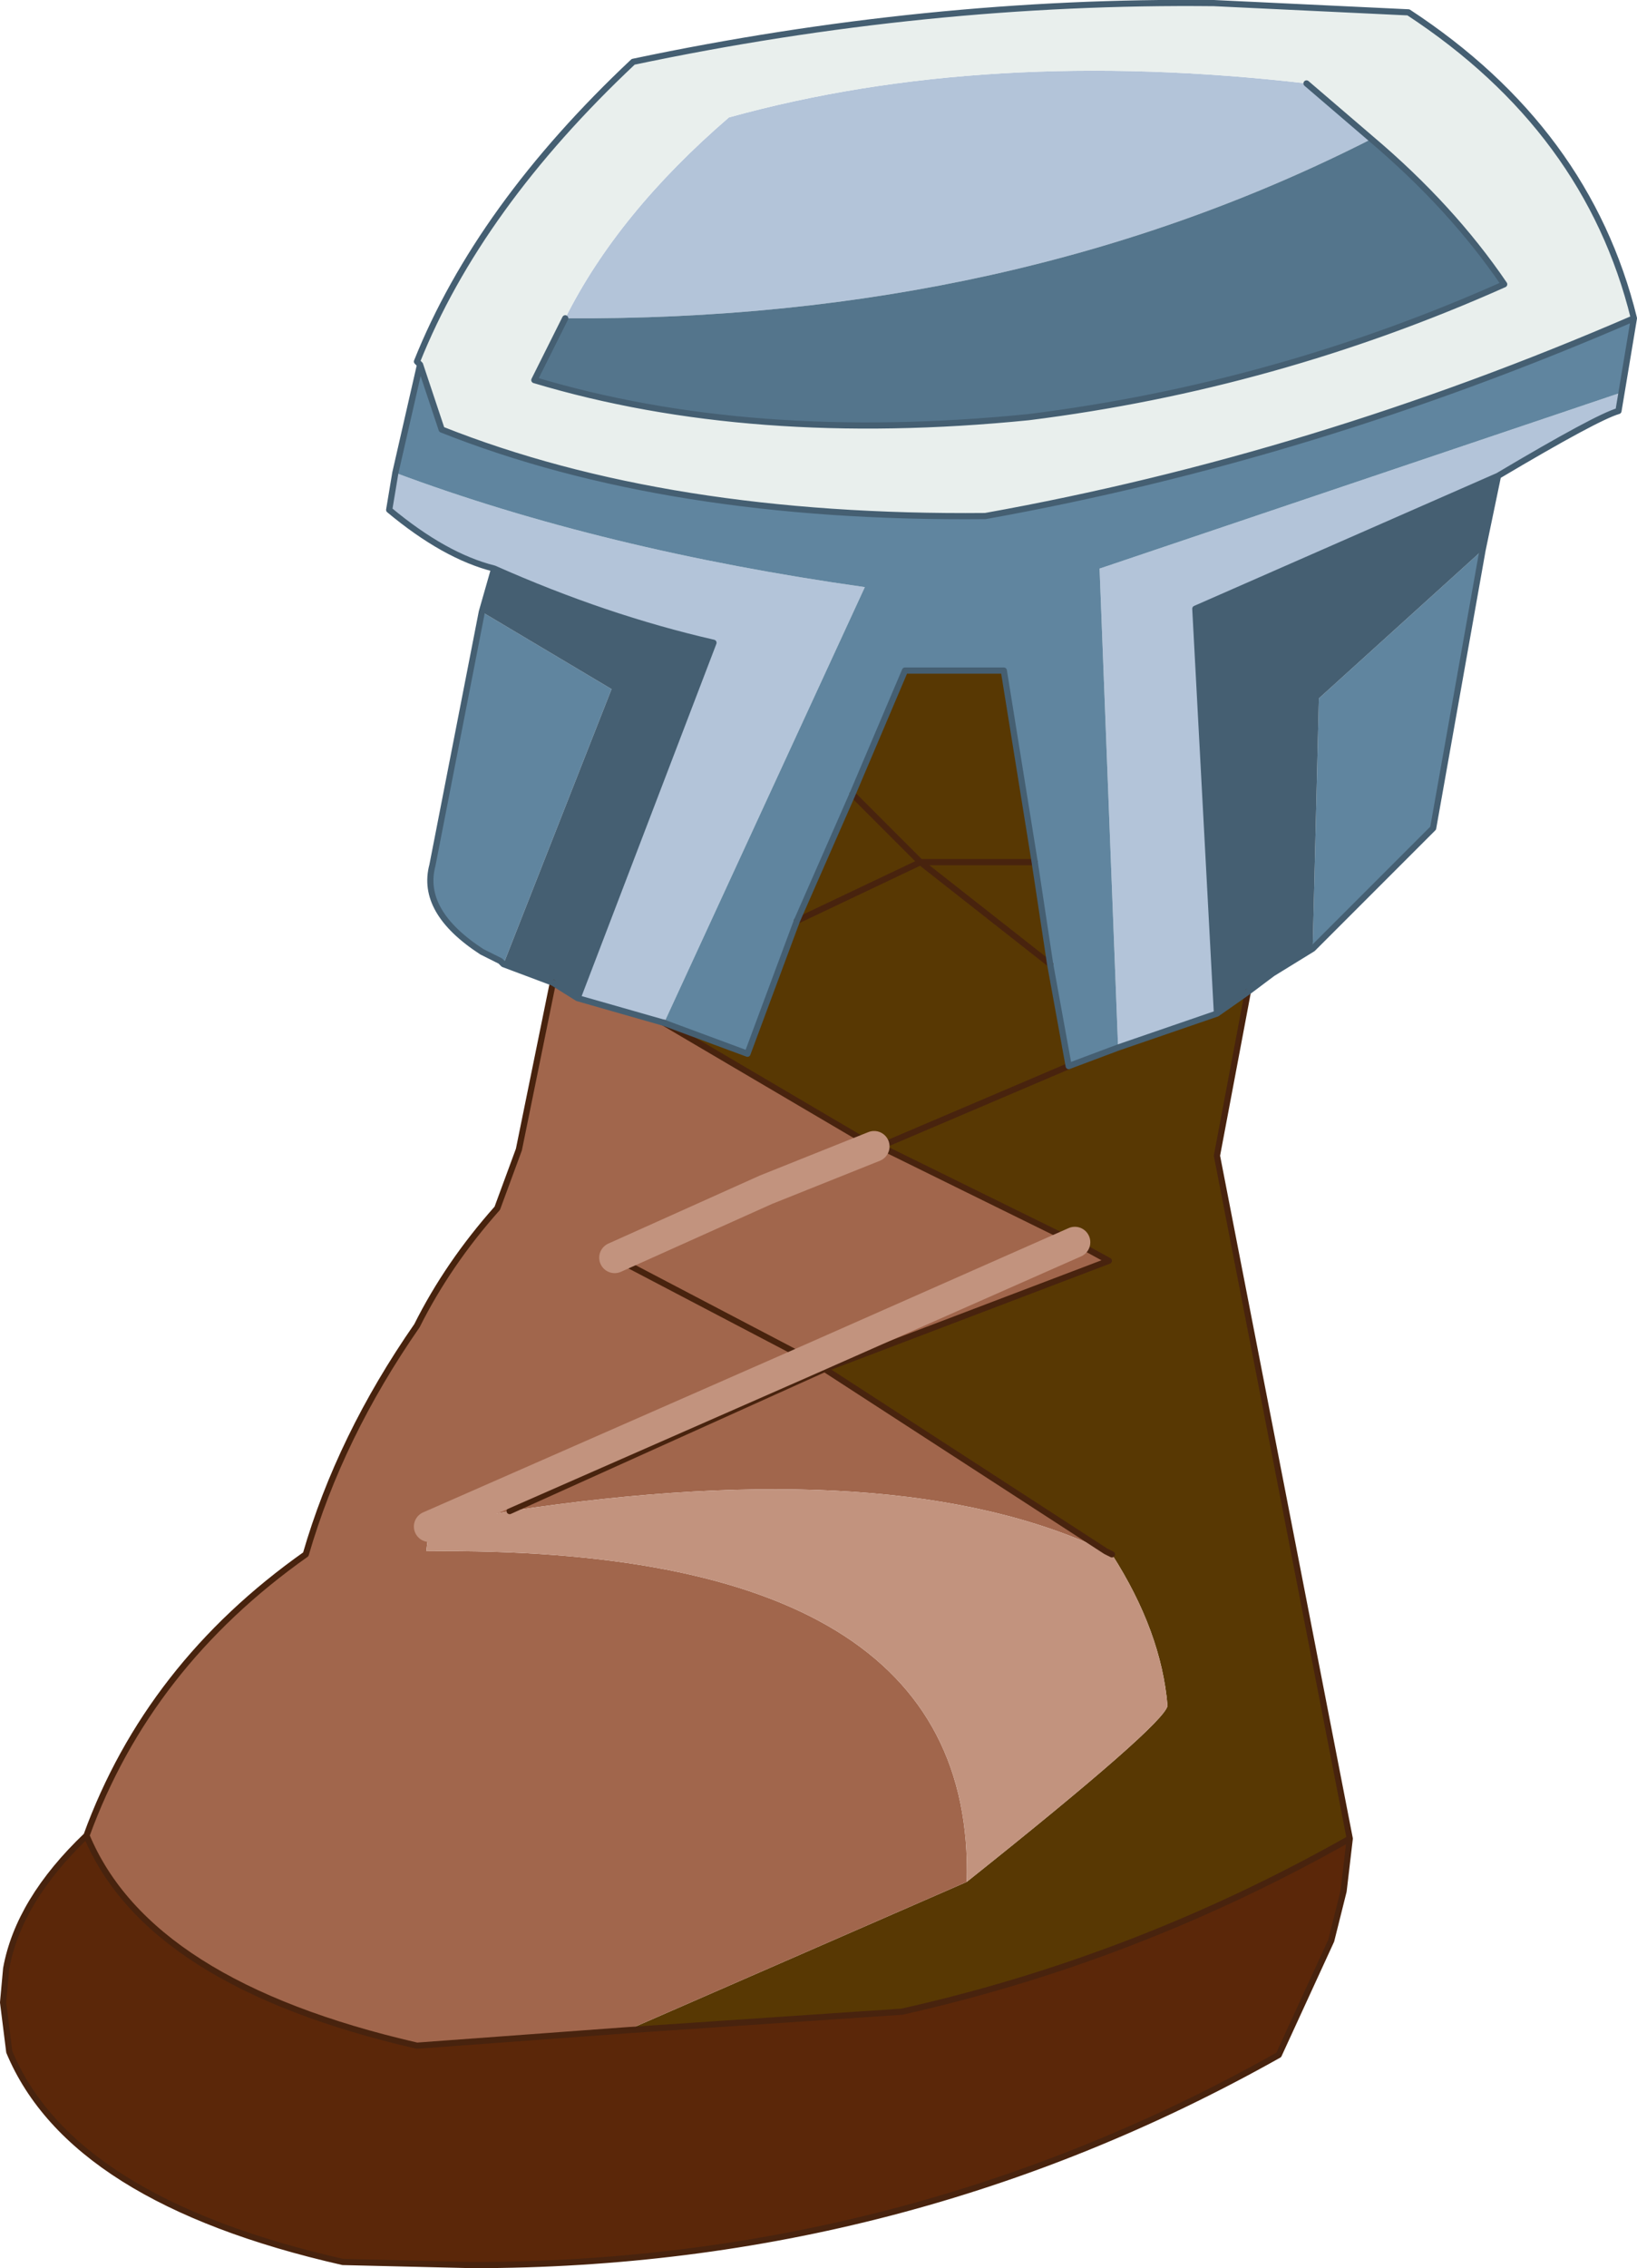 <?xml version="1.0" encoding="UTF-8" standalone="no"?>
<svg xmlns:xlink="http://www.w3.org/1999/xlink" height="36.7px" width="26.5px" xmlns="http://www.w3.org/2000/svg">
  <g transform="matrix(1.0, 0.0, 0.0, 1.0, 0.05, 0.05)">
    <path d="M20.15 16.0 L19.65 18.65 21.8 29.7 Q18.35 31.65 14.55 32.5 L10.1 32.8 15.6 30.4 Q18.8 27.85 18.85 27.55 18.75 26.35 17.95 25.1 L17.85 25.05 13.3 22.1 17.9 20.35 17.35 20.05 14.2 18.5 14.1 18.5 10.7 16.5 12.05 17.0 12.85 14.85 13.75 12.8 14.6 10.8 16.2 10.8 16.7 13.9 16.95 15.55 17.25 17.2 18.05 16.9 19.65 16.35 20.15 16.0 M16.7 13.9 L14.85 13.9 13.75 12.8 14.85 13.9 16.7 13.9 M12.85 14.85 L14.85 13.9 16.95 15.55 14.85 13.9 12.85 14.85 M17.25 17.2 L14.2 18.5 17.25 17.2" fill="#583803" fill-rule="evenodd" stroke="none"/>
    <path d="M1.35 29.65 Q2.35 26.9 4.9 25.1 5.45 23.2 6.7 21.4 7.2 20.4 8.0 19.5 L8.35 18.55 8.9 15.85 9.3 16.1 10.7 16.5 14.1 18.5 14.2 18.5 12.35 19.2 14.2 18.5 17.35 20.05 17.9 20.35 13.3 22.1 8.2 24.4 13.3 22.1 13.05 21.95 13.3 22.1 17.85 25.05 Q14.5 23.45 8.2 24.4 L6.9 24.65 13.05 21.95 6.9 24.65 6.85 25.05 Q15.75 24.95 15.6 30.4 L10.1 32.8 6.7 33.05 Q2.35 32.05 1.35 29.65 M12.35 19.2 L14.1 18.5 12.35 19.2 9.9 20.3 12.35 19.2 M13.05 21.95 L17.35 20.05 13.05 21.95 9.9 20.3 13.05 21.95" fill="#a1664c" fill-rule="evenodd" stroke="none"/>
    <path d="M6.9 24.65 L8.2 24.4 Q14.5 23.45 17.85 25.05 L17.95 25.1 Q18.75 26.35 18.85 27.55 18.8 27.85 15.6 30.4 15.75 24.95 6.85 25.05 L6.9 24.65" fill="#c2937e" fill-rule="evenodd" stroke="none"/>
    <path d="M21.8 29.7 L21.7 30.55 21.5 31.35 20.65 33.2 Q14.6 36.6 7.6 36.6 L5.5 36.55 Q1.1 35.55 0.1 33.15 L0.0 32.35 0.05 31.8 Q0.25 30.7 1.35 29.65 2.35 32.05 6.7 33.05 L10.1 32.8 14.55 32.5 Q18.35 31.65 21.8 29.7" fill="#5b2709" fill-rule="evenodd" stroke="none"/>
    <path d="M26.2 6.3 L26.15 6.6 Q25.8 6.7 24.2 7.65 L19.3 9.8 19.65 16.35 18.05 16.9 17.75 9.15 26.2 6.3 M7.95 9.15 Q7.15 8.95 6.25 8.2 L6.35 7.6 Q9.7 8.85 13.95 9.45 L10.7 16.5 9.3 16.1 11.5 10.35 Q9.75 9.95 7.95 9.15 M21.1 1.3 L22.15 2.2 Q16.35 5.15 9.1 5.1 9.95 3.4 11.75 1.85 15.9 0.7 21.1 1.3" fill="#b3c4d9" fill-rule="evenodd" stroke="none"/>
    <path d="M6.75 5.85 L6.7 5.8 Q7.7 3.3 10.2 0.95 14.95 -0.05 19.6 0.0 L22.75 0.15 Q25.65 2.05 26.4 5.1 21.2 7.35 15.9 8.3 10.75 8.35 7.1 6.9 L6.75 5.85 M22.15 2.2 L21.1 1.3 Q15.9 0.7 11.75 1.85 9.95 3.4 9.1 5.1 L8.6 6.1 Q12.1 7.15 16.6 6.7 20.6 6.2 24.3 4.55 23.45 3.3 22.15 2.2" fill="#e9efed" fill-rule="evenodd" stroke="none"/>
    <path d="M9.1 5.1 Q16.35 5.15 22.15 2.2 23.45 3.3 24.3 4.55 20.6 6.2 16.6 6.7 12.1 7.15 8.6 6.1 L9.1 5.1" fill="#54758c" fill-rule="evenodd" stroke="none"/>
    <path d="M26.4 5.1 L26.2 6.3 17.75 9.15 18.05 16.9 17.25 17.2 16.95 15.55 16.7 13.9 16.2 10.8 14.6 10.8 13.75 12.8 12.85 14.85 12.05 17.0 10.7 16.5 13.95 9.45 Q9.7 8.85 6.35 7.6 L6.75 5.85 7.1 6.9 Q10.75 8.35 15.9 8.3 21.2 7.35 26.4 5.1 M23.95 8.85 L23.15 13.35 21.2 15.3 21.3 11.25 23.95 8.85 M8.1 15.55 L8.05 15.5 7.75 15.35 Q6.75 14.7 6.95 13.95 L7.75 9.85 9.85 11.1 8.1 15.55" fill="#60859f" fill-rule="evenodd" stroke="none"/>
    <path d="M24.2 7.65 L23.95 8.85 21.3 11.25 21.2 15.3 20.55 15.7 20.15 16.0 19.65 16.35 19.3 9.8 24.2 7.65 M8.9 15.85 L8.1 15.55 9.85 11.1 7.75 9.85 7.95 9.15 Q9.75 9.95 11.5 10.35 L9.3 16.1 8.9 15.85" fill="#455f72" fill-rule="evenodd" stroke="none"/>
    <path d="M20.15 16.0 L19.65 18.65 21.8 29.7 21.7 30.55 21.5 31.35 20.65 33.2 Q14.6 36.6 7.6 36.6 L5.5 36.55 Q1.1 35.55 0.1 33.15 L0.0 32.35 0.05 31.8 Q0.25 30.7 1.35 29.65 2.35 26.9 4.9 25.1 5.45 23.2 6.7 21.4 7.2 20.4 8.0 19.5 L8.35 18.55 8.9 15.85 M8.2 24.4 L13.3 22.1 13.05 21.95 9.9 20.3 M17.95 25.1 L17.85 25.05 13.3 22.1 17.9 20.35 17.35 20.05 14.2 18.5 14.1 18.5 10.7 16.5 M12.35 19.2 L14.2 18.5 17.25 17.2 M16.95 15.55 L14.85 13.9 12.85 14.85 M13.75 12.8 L14.85 13.9 16.7 13.9 M1.35 29.65 Q2.35 32.05 6.7 33.05 L10.1 32.8 14.55 32.5 Q18.35 31.65 21.8 29.7" fill="none" stroke="#48230e" stroke-linecap="round" stroke-linejoin="round" stroke-width="0.1"/>
    <path d="M13.05 21.95 L6.9 24.65 M14.1 18.5 L12.35 19.2 9.9 20.3 M17.35 20.05 L13.05 21.95" fill="none" stroke="#c2937e" stroke-linecap="round" stroke-linejoin="round" stroke-width="0.5"/>
    <path d="M26.4 5.1 L26.2 6.3 26.15 6.6 Q25.8 6.7 24.2 7.65 L23.95 8.85 23.15 13.35 21.2 15.3 20.55 15.7 20.15 16.0 19.65 16.35 18.05 16.9 17.25 17.2 16.95 15.55 16.7 13.9 16.2 10.8 14.6 10.8 13.75 12.8 12.85 14.85 12.05 17.0 10.7 16.5 9.3 16.1 11.5 10.35 Q9.75 9.95 7.95 9.15 7.15 8.95 6.25 8.2 L6.35 7.6 6.75 5.85 6.7 5.8 Q7.7 3.3 10.2 0.95 14.95 -0.05 19.6 0.0 L22.75 0.15 Q25.65 2.05 26.4 5.1 21.2 7.35 15.9 8.3 10.75 8.35 7.1 6.9 L6.75 5.85 M8.9 15.85 L8.1 15.55 8.05 15.5 7.75 15.35 Q6.75 14.7 6.95 13.95 L7.75 9.85 7.95 9.15 M22.15 2.2 L21.1 1.3 M22.15 2.2 Q23.45 3.3 24.3 4.55 20.6 6.2 16.6 6.7 12.1 7.15 8.6 6.1 L9.1 5.1 M8.9 15.85 L9.3 16.1 M24.2 7.65 L19.3 9.8 19.65 16.35" fill="none" stroke="#455f72" stroke-linecap="round" stroke-linejoin="round" stroke-width="0.1"/>
  </g>
</svg>
